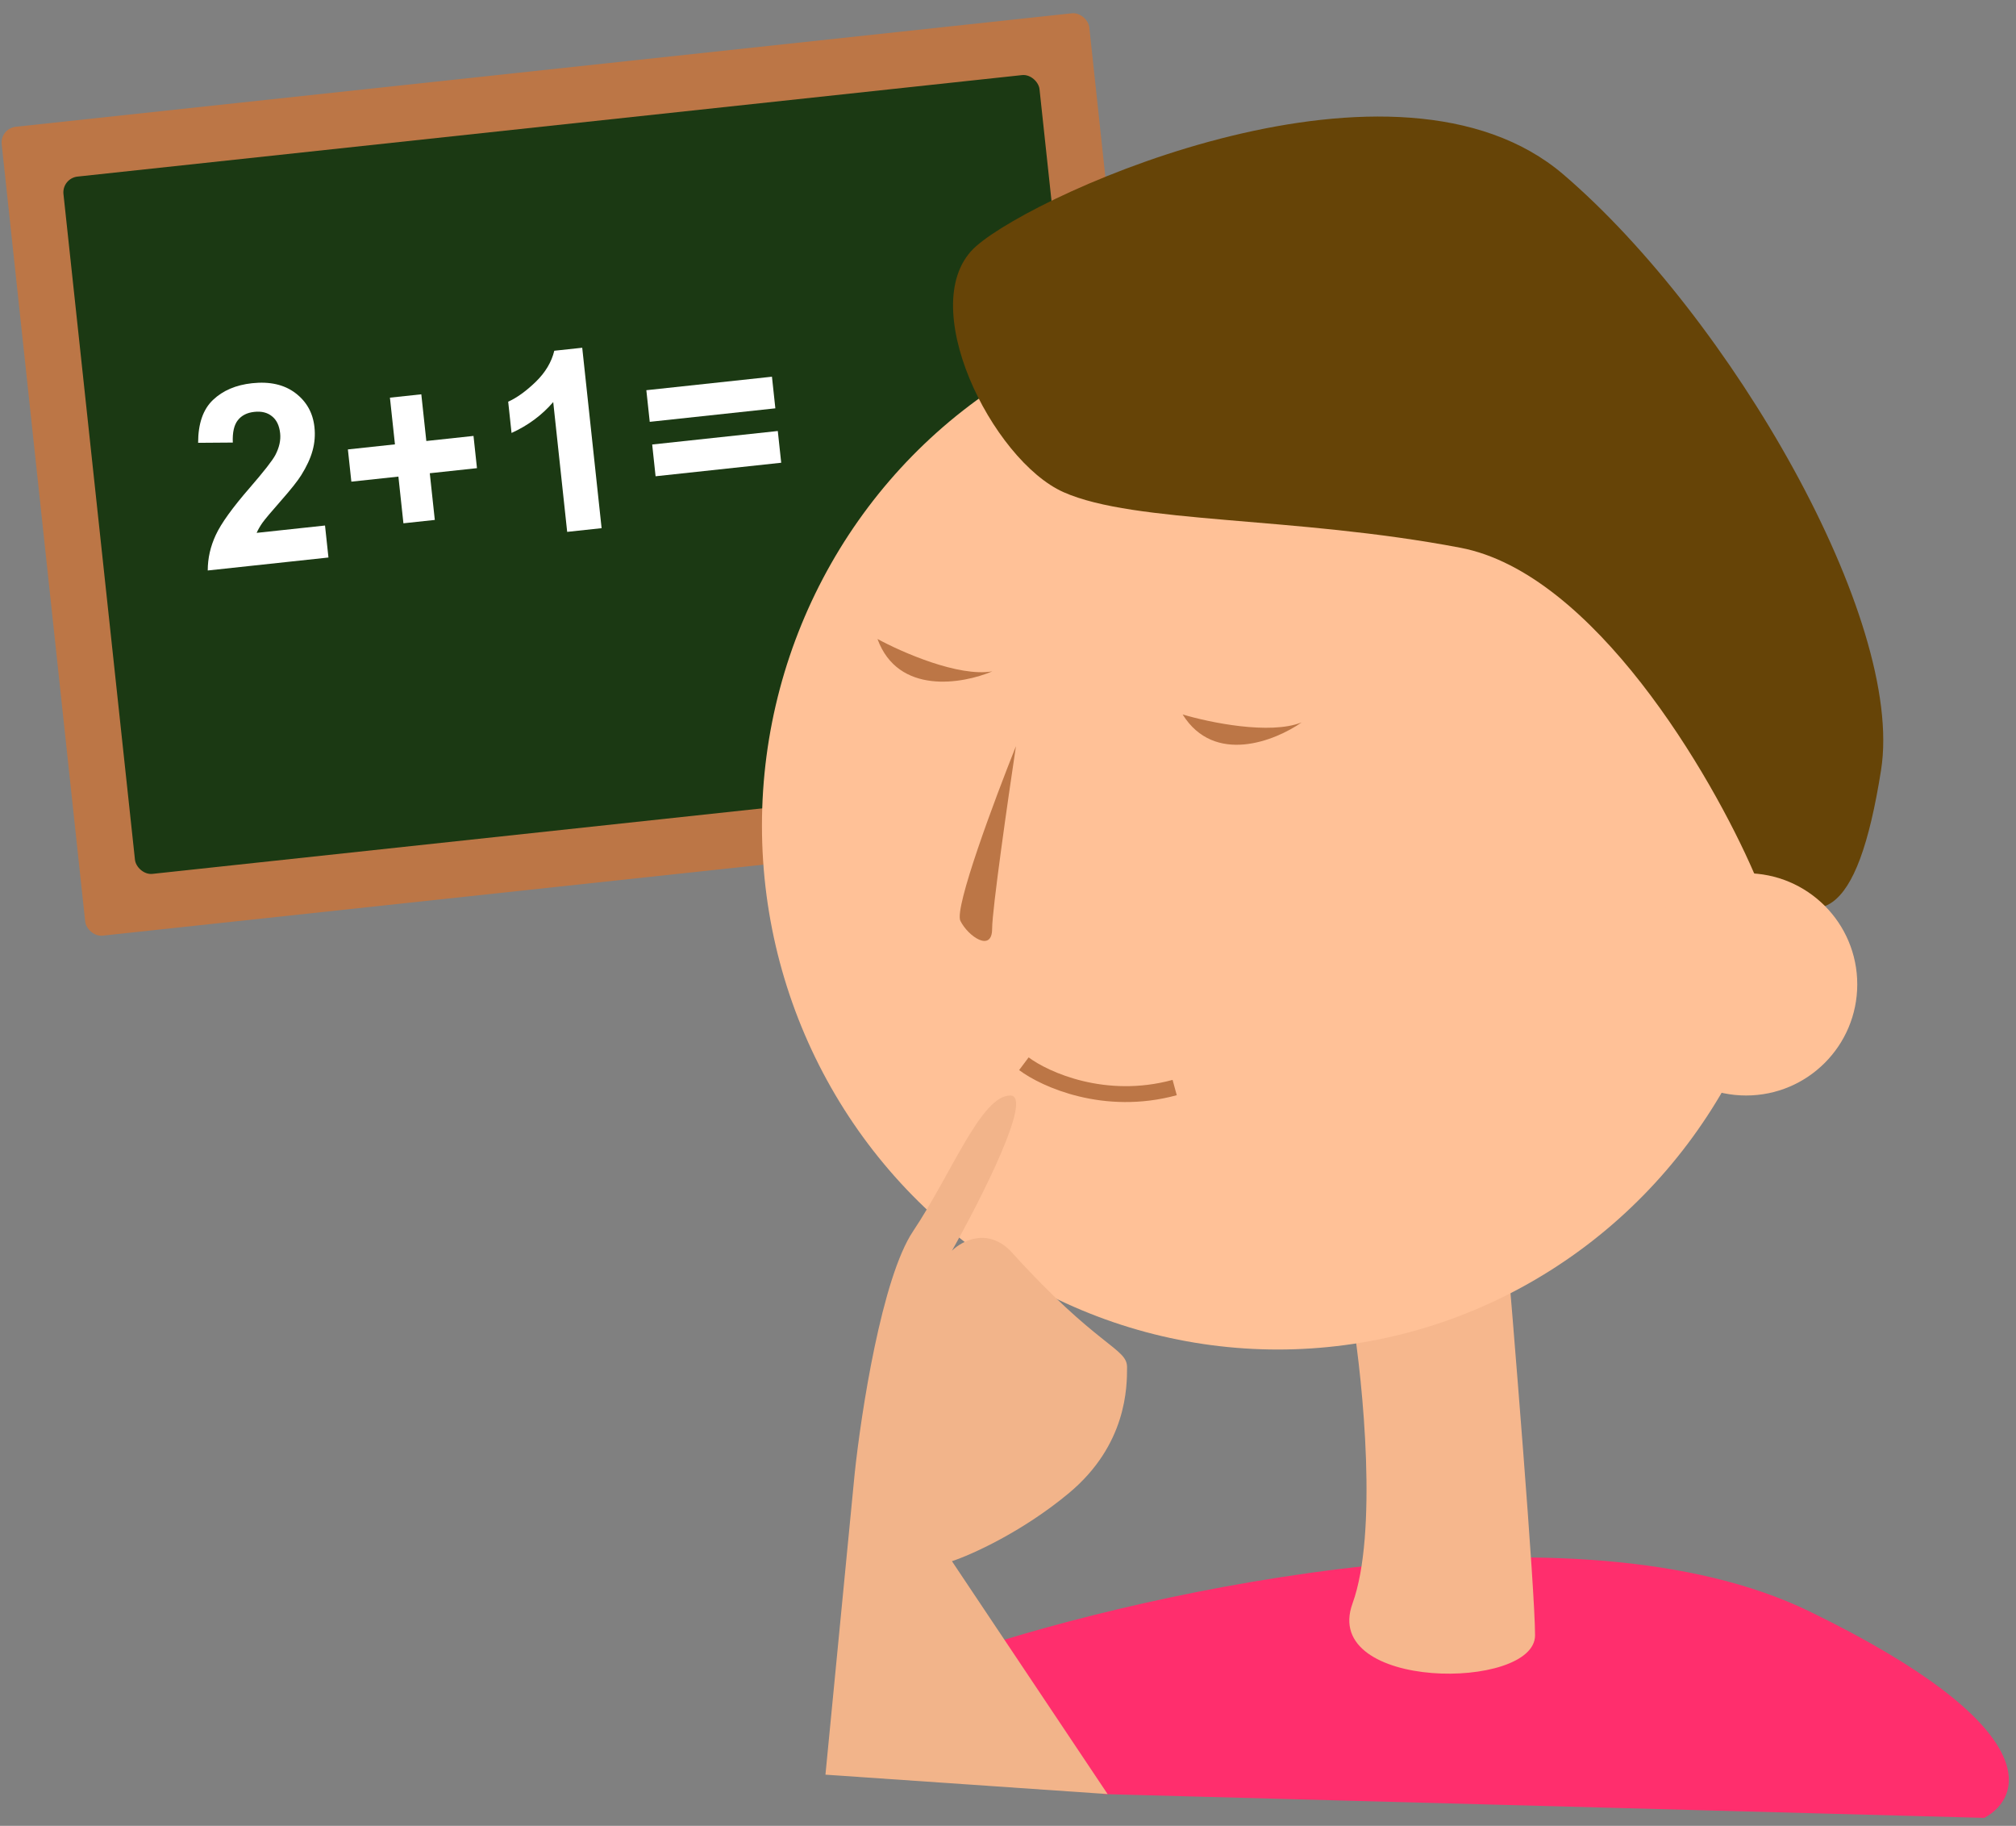 <svg width="127" height="115" viewBox="0 0 127 115" fill="none" xmlns="http://www.w3.org/2000/svg">
<rect x="0" y="0" width="127" height="115" fill="#808080" stroke="none"/>
<path d="M114 101.5C99.2 94.3 72.5 100.167 61 104L69.5 113L125 114.5C127.5 113.167 128.8 108.7 114 101.5Z" fill="#FF2E6D"/>
<rect y="8.092" width="68.909" height="51.24" rx="1" transform="rotate(-6.132 0 8.092)" fill="#BC7646"/>
<rect x="3.891" y="11.229" width="61.841" height="44.172" rx="1" transform="rotate(-6.132 3.891 11.229)" fill="#1B3913"/>
<path d="M20.475 33.1L20.691 35.115L13.087 35.932C13.087 35.162 13.257 34.415 13.596 33.691C13.934 32.962 14.65 31.969 15.743 30.712C16.623 29.695 17.157 29.013 17.343 28.665C17.594 28.186 17.695 27.727 17.648 27.289C17.596 26.806 17.425 26.449 17.135 26.22C16.85 25.985 16.478 25.892 16.02 25.942C15.567 25.99 15.221 26.165 14.983 26.467C14.745 26.768 14.639 27.238 14.666 27.875L12.481 27.891C12.481 26.683 12.793 25.783 13.417 25.19C14.04 24.598 14.862 24.246 15.881 24.137C16.997 24.017 17.907 24.224 18.61 24.757C19.313 25.291 19.713 26.006 19.809 26.901C19.864 27.411 19.823 27.907 19.688 28.39C19.557 28.867 19.32 29.38 18.978 29.927C18.752 30.289 18.33 30.822 17.713 31.523C17.096 32.224 16.706 32.688 16.542 32.914C16.384 33.139 16.259 33.355 16.167 33.563L20.475 33.1Z" fill="white"/>
<path d="M25.414 32.96L25.098 30.019L22.134 30.337L21.916 28.307L24.88 27.988L24.564 25.047L26.541 24.835L26.857 27.776L29.829 27.457L30.047 29.487L27.075 29.807L27.391 32.748L25.414 32.96Z" fill="white"/>
<path d="M37.899 33.267L35.73 33.5L34.851 25.324C34.138 26.151 33.263 26.799 32.225 27.27L32.014 25.301C32.56 25.055 33.138 24.639 33.746 24.053C34.354 23.462 34.745 22.808 34.918 22.092L36.678 21.903L37.899 33.267Z" fill="white"/>
<path d="M40.931 26.569L40.717 24.577L48.63 23.727L48.844 25.719L40.931 26.569ZM41.299 29.997L41.085 27.997L48.998 27.147L49.213 29.146L41.299 29.997Z" fill="white"/>
<path d="M85.202 101C86.802 96.6 85.869 87.167 85.202 83L94.702 76C95.369 83.833 96.702 100.2 96.702 103C96.702 106.5 83.202 106.5 85.202 101Z" fill="#F6B78D"/>
<ellipse cx="80.5" cy="52" rx="32.5" ry="33" fill="#FFC197"/>
<path d="M92 34.5C100.4 36.1 107.833 48.833 110.5 55C114.5 59 117 58 118.5 48.5C120 39 109 20 98.5 11C88 2 65.5 12 61.5 15.5C57.5 19 62.5 29 67 31C71.5 33 81.5 32.5 92 34.5Z" fill="#664407"/>
<path d="M57.516 77.556C55.555 80.489 54.247 88.963 53.839 92.833L52 111.778L69.774 113L59.968 98.333C61.194 97.926 64.381 96.5 67.323 94.056C71 91 71 87.333 71 86.111C71 84.889 69.161 84.889 63.645 78.778C62.174 77.311 60.581 78.167 59.968 78.778C61.806 75.519 65.116 69 63.645 69C61.806 69 59.968 73.889 57.516 77.556Z" fill="#F2B48A"/>
<circle cx="110" cy="62" r="7" fill="#FFC197"/>
<path d="M64.5 67C65.833 68 69.6 69.7 74 68.5" stroke="#BC7646"/>
<path d="M74.5 45C76.167 45.5 80 46.3 82 45.5C80.333 46.667 76.5 48.2 74.5 45Z" fill="#BC7646"/>
<path d="M55.278 40.246C56.806 41.079 60.391 42.654 62.513 42.285C60.641 43.082 56.574 43.79 55.278 40.246Z" fill="#BC7646"/>
<path d="M60.5 58C60.1 57.2 62.666 50.333 64 47C63.5 50.333 62.5 57.3 62.5 58.5C62.5 60 61 59 60.5 58Z" fill="#BC7646"/>
</svg>
